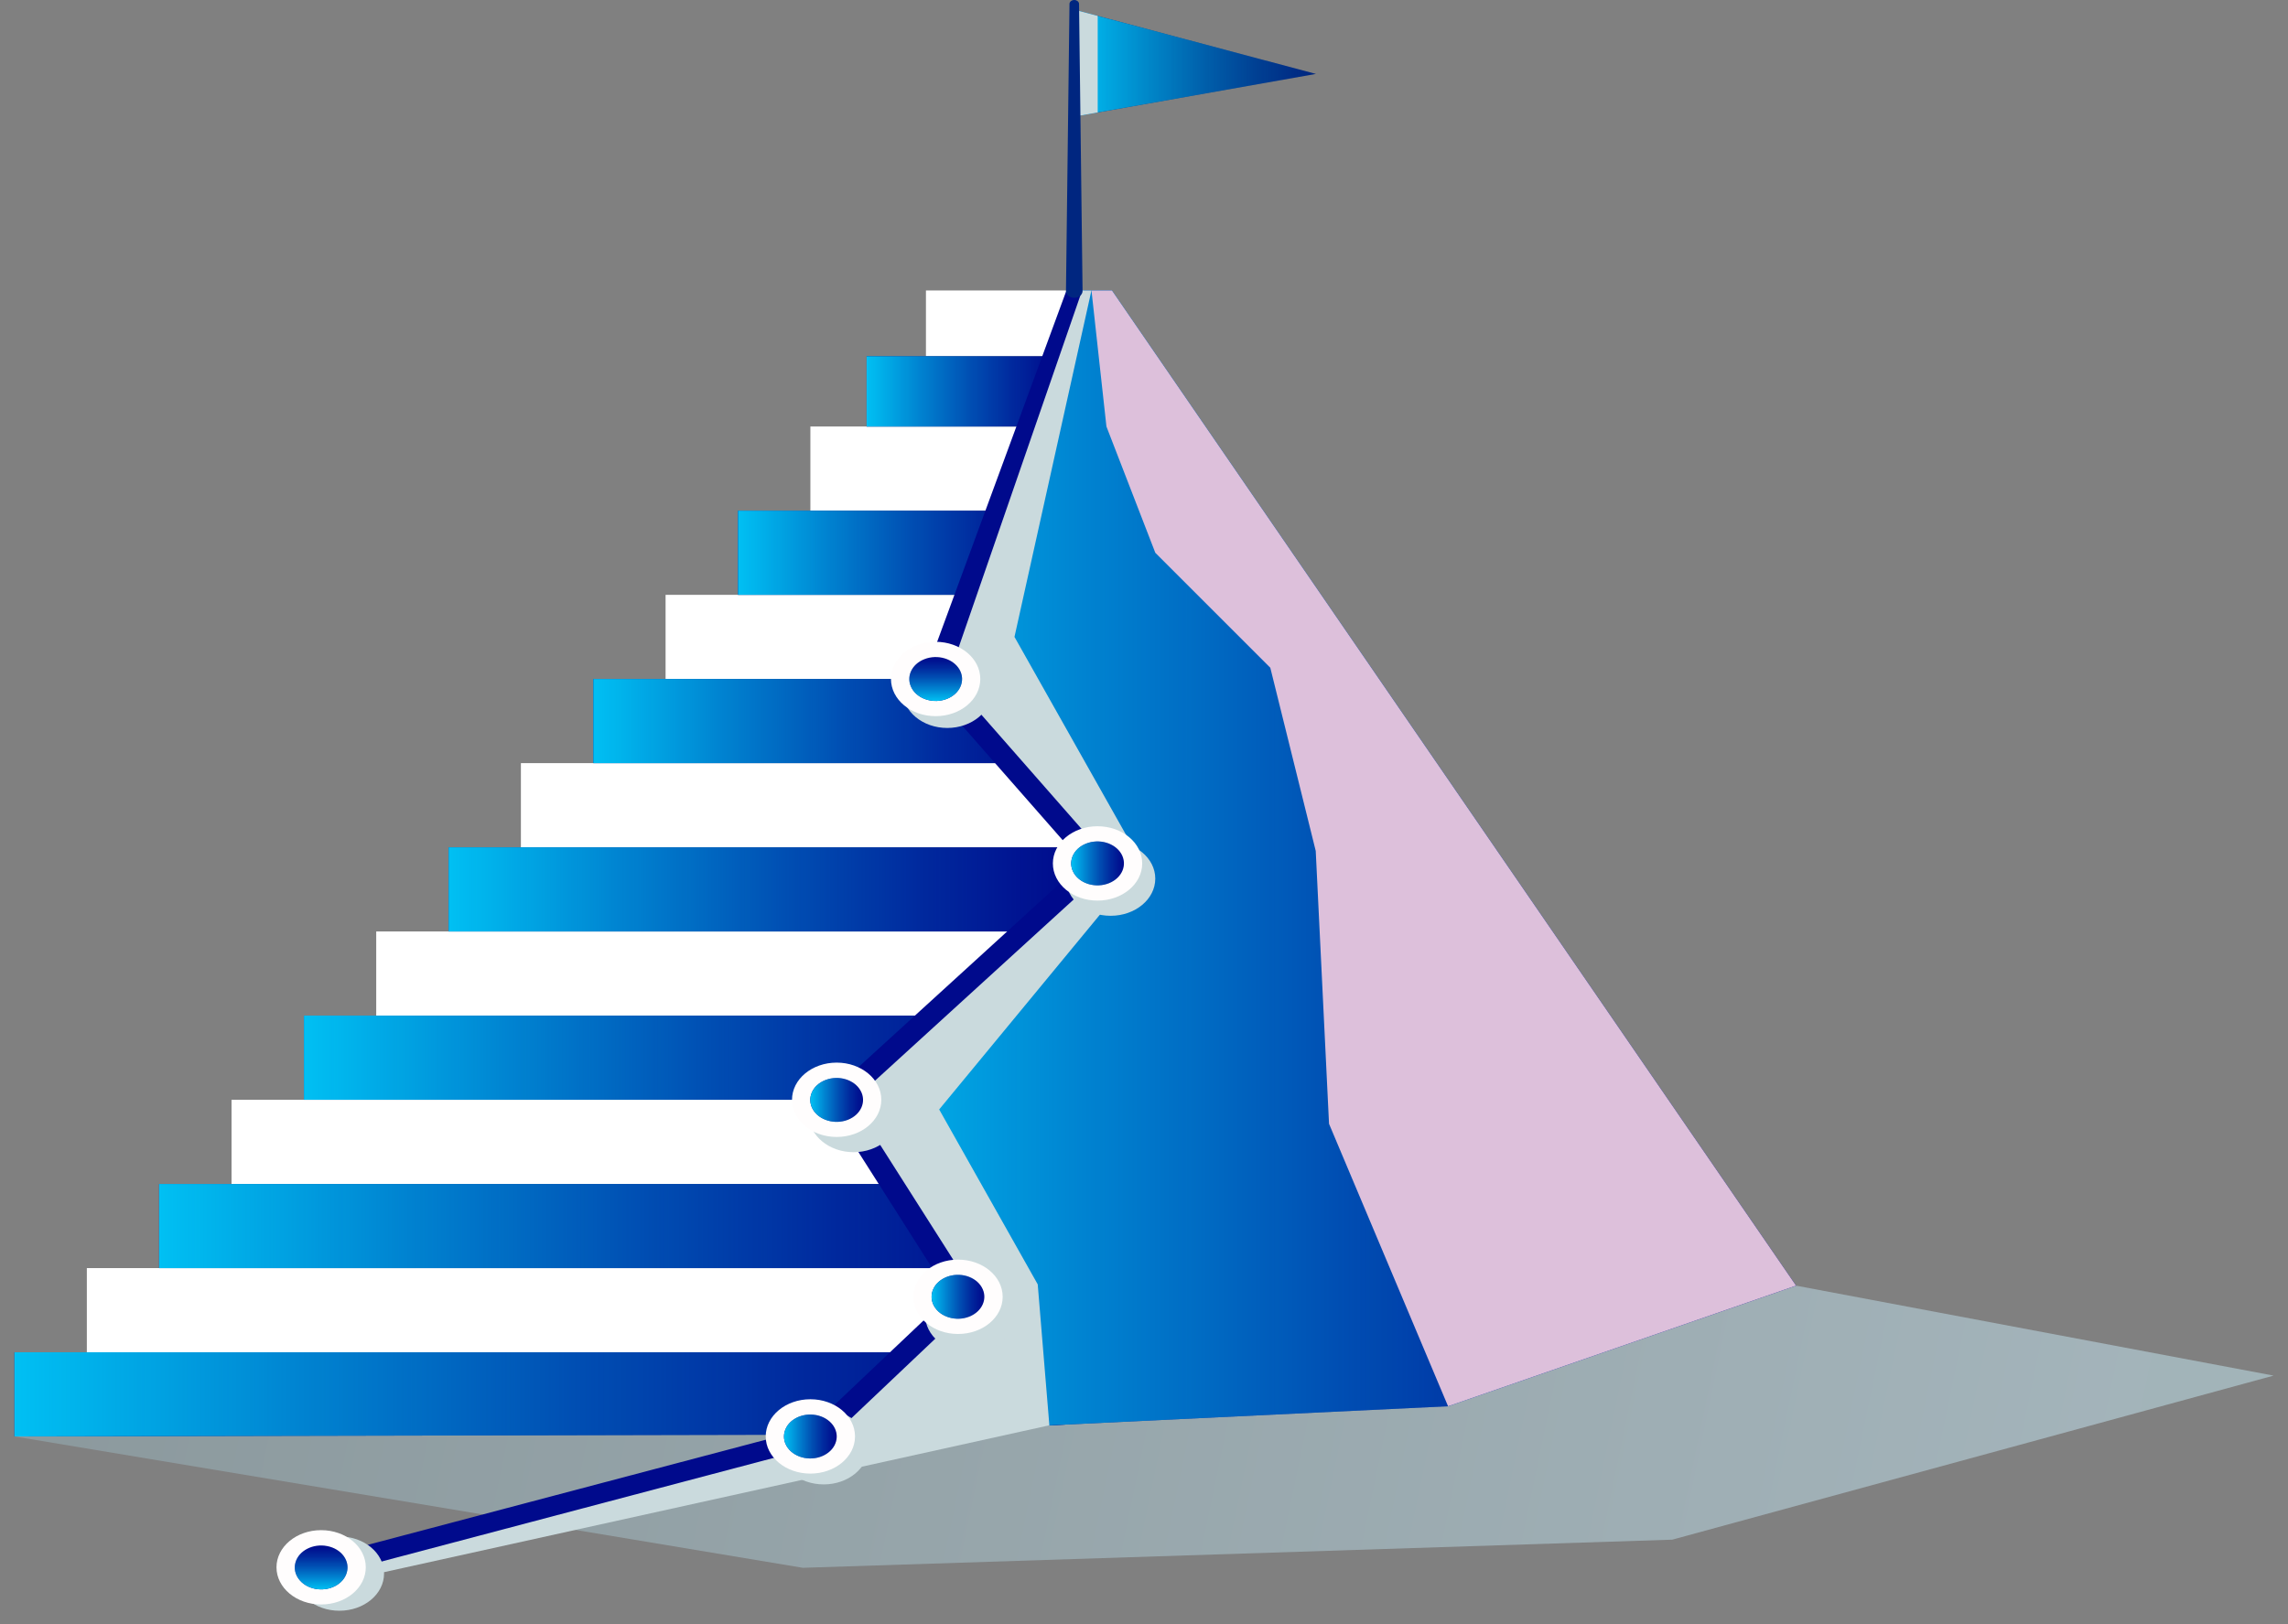 <svg width="69" height="49" viewBox="0 0 69 49" fill="none" xmlns="http://www.w3.org/2000/svg">
<rect x="0" y="0" width="69" height="49" fill="#808080" stroke="none"/>
<path style="mix-blend-mode:multiply" opacity="0.5" d="M68.566 41.497L50.431 46.446L24.212 47.295L0.436 43.332L54.164 38.783L68.566 41.497Z" fill="url(#paint0_linear_3941_8926)"/>
<path d="M39.686 2.23L33.104 3.392L32.397 3.517V0.292L33.104 0.48L39.686 2.23Z" fill="#002680"/>
<path d="M39.686 2.23L33.104 3.392L32.397 3.517V0.292L33.104 0.48L39.686 2.23Z" fill="url(#paint1_linear_3941_8926)"/>
<g style="mix-blend-mode:multiply">
<path d="M33.104 0.48V3.392L32.397 3.517V0.292L33.104 0.48Z" fill="#CADADD"/>
</g>
<path d="M32.685 8.762H27.924V10.746H32.685V8.762Z" fill="white"/>
<path d="M31.997 12.866H24.439V15.405H31.997V12.866Z" fill="white"/>
<path d="M31.994 17.944H20.072V20.483H31.994V17.944Z" fill="white"/>
<path d="M32.596 23.021H15.709V25.56H32.596V23.021Z" fill="white"/>
<path d="M31.995 28.099H11.346V30.638H31.995V28.099Z" fill="white"/>
<path d="M31.996 33.176H6.982V35.715H31.996V33.176Z" fill="white"/>
<path d="M31.997 38.254H2.619V40.793H31.997V38.254Z" fill="white"/>
<path d="M31.996 10.746H26.135V12.867H31.996V10.746Z" fill="#000A8C"/>
<path d="M31.995 15.405H22.256V17.944H31.995V15.405Z" fill="#000A8C"/>
<path d="M31.996 20.482H17.893V23.021H31.996V20.482Z" fill="#000A8C"/>
<path d="M32.599 25.56H13.529V28.099H32.599V25.56Z" fill="#000A8C"/>
<path d="M31.998 30.637H9.166V33.176H31.998V30.637Z" fill="#000A8C"/>
<path d="M31.995 35.716H4.799V38.255H31.995V35.716Z" fill="#000A8C"/>
<path d="M32.146 42.972L25.782 43.277L0.436 43.332V40.793H31.996L32.146 42.972Z" fill="#000A8C"/>
<path d="M31.996 10.746H26.135V12.867H31.996V10.746Z" fill="url(#paint2_linear_3941_8926)"/>
<path d="M31.995 15.405H22.256V17.944H31.995V15.405Z" fill="url(#paint3_linear_3941_8926)"/>
<path d="M31.996 20.482H17.893V23.021H31.996V20.482Z" fill="url(#paint4_linear_3941_8926)"/>
<path d="M32.599 25.56H13.529V28.099H32.599V25.56Z" fill="url(#paint5_linear_3941_8926)"/>
<path d="M31.998 30.637H9.166V33.176H31.998V30.637Z" fill="url(#paint6_linear_3941_8926)"/>
<path d="M31.995 35.716H4.799V38.255H31.995V35.716Z" fill="url(#paint7_linear_3941_8926)"/>
<path d="M32.146 42.972L25.782 43.277L0.436 43.332V40.793H31.996L32.146 42.972Z" fill="url(#paint8_linear_3941_8926)"/>
<path d="M54.166 38.783L43.67 42.422L24.631 43.332L29.067 39.126L25.285 33.177L33.1 26.047L28.218 20.482L32.223 9.253L32.398 8.762H33.534L54.166 38.783Z" fill="#000A8C"/>
<path d="M54.166 38.783L43.67 42.422L24.631 43.332L29.067 39.126L25.285 33.177L33.1 26.047L28.218 20.482L32.223 9.253L32.398 8.762H33.534L54.166 38.783Z" fill="url(#paint9_linear_3941_8926)"/>
<g style="mix-blend-mode:multiply">
<path d="M54.165 38.783L43.67 42.422L40.08 33.901L39.679 25.669L38.309 20.143L34.841 16.675L33.367 12.866L32.916 8.762H33.533L54.165 38.783Z" fill="#DDC0DB"/>
</g>
<g style="mix-blend-mode:multiply">
<path d="M10.483 47.669L31.646 42.996L31.295 38.744L28.323 33.468L34.445 26.047L30.594 19.213L32.915 8.762H32.579L28.218 20.756L33.4 26.047L25.234 33.177L29.066 39.126L24.708 43.186L8.893 47.28L10.483 47.669Z" fill="#CADADD"/>
</g>
<path d="M9.58 47.001L24.522 43.053L24.365 43.139L28.801 38.934L28.755 39.263L24.972 33.313L24.857 33.132L25.023 32.98L32.838 25.85L32.814 26.218L27.933 20.655L27.829 20.537L27.88 20.399L32.173 8.731L32.607 8.838L28.552 20.565L28.499 20.31L33.38 25.874L33.55 26.067L33.356 26.243L25.541 33.373L25.592 33.04L29.375 38.989L29.488 39.168L29.328 39.319L24.892 43.524L24.827 43.585L24.734 43.609L9.792 47.558L9.58 47.001Z" fill="#000A8C"/>
<g style="mix-blend-mode:multiply">
<path d="M33.493 27.626C34.237 27.626 34.84 27.124 34.84 26.505C34.84 25.886 34.237 25.384 33.493 25.384C32.749 25.384 32.147 25.886 32.147 26.505C32.147 27.124 32.749 27.626 33.493 27.626Z" fill="#CADADD"/>
</g>
<g style="mix-blend-mode:multiply">
<path d="M25.743 34.757C26.487 34.757 27.09 34.255 27.09 33.636C27.09 33.017 26.487 32.515 25.743 32.515C25 32.515 24.396 33.017 24.396 33.636C24.396 34.255 25 34.757 25.743 34.757Z" fill="#CADADD"/>
</g>
<g style="mix-blend-mode:multiply">
<path d="M29.247 40.792C29.991 40.792 30.594 40.29 30.594 39.671C30.594 39.052 29.991 38.55 29.247 38.55C28.503 38.55 27.9 39.052 27.9 39.671C27.9 40.29 28.503 40.792 29.247 40.792Z" fill="#CADADD"/>
</g>
<g style="mix-blend-mode:multiply">
<path d="M24.841 44.779C25.585 44.779 26.188 44.277 26.188 43.657C26.188 43.038 25.585 42.536 24.841 42.536C24.097 42.536 23.494 43.038 23.494 43.657C23.494 44.277 24.097 44.779 24.841 44.779Z" fill="#CADADD"/>
</g>
<g style="mix-blend-mode:multiply">
<path d="M10.235 48.59C10.979 48.59 11.582 48.088 11.582 47.469C11.582 46.85 10.979 46.348 10.235 46.348C9.492 46.348 8.889 46.85 8.889 47.469C8.889 48.088 9.492 48.59 10.235 48.59Z" fill="#CADADD"/>
</g>
<g style="mix-blend-mode:multiply">
<path d="M28.567 21.96C29.311 21.96 29.914 21.458 29.914 20.839C29.914 20.22 29.311 19.718 28.567 19.718C27.824 19.718 27.221 20.22 27.221 20.839C27.221 21.458 27.824 21.96 28.567 21.96Z" fill="#CADADD"/>
</g>
<path d="M25.232 34.298C25.975 34.298 26.578 33.796 26.578 33.177C26.578 32.557 25.975 32.055 25.232 32.055C24.488 32.055 23.885 32.557 23.885 33.177C23.885 33.796 24.488 34.298 25.232 34.298Z" fill="#FFFDFD"/>
<path d="M25.569 33.78C25.967 33.625 26.139 33.23 25.952 32.899C25.766 32.568 25.292 32.425 24.894 32.581C24.496 32.736 24.325 33.13 24.511 33.461C24.698 33.792 25.172 33.935 25.569 33.78Z" fill="#000A8C"/>
<path d="M25.569 33.78C25.967 33.625 26.139 33.23 25.952 32.899C25.766 32.568 25.292 32.425 24.894 32.581C24.496 32.736 24.325 33.13 24.511 33.461C24.698 33.792 25.172 33.935 25.569 33.78Z" fill="url(#paint10_linear_3941_8926)"/>
<path d="M28.892 40.241C29.636 40.241 30.238 39.739 30.238 39.12C30.238 38.5 29.636 37.998 28.892 37.998C28.148 37.998 27.545 38.5 27.545 39.12C27.545 39.739 28.148 40.241 28.892 40.241Z" fill="#FFFDFD"/>
<path d="M29.232 39.717C29.628 39.56 29.797 39.165 29.608 38.834C29.42 38.504 28.945 38.364 28.549 38.521C28.152 38.678 27.983 39.073 28.172 39.403C28.36 39.734 28.835 39.874 29.232 39.717Z" fill="#000A8C"/>
<path d="M29.232 39.717C29.628 39.56 29.797 39.165 29.608 38.834C29.42 38.504 28.945 38.364 28.549 38.521C28.152 38.678 27.983 39.073 28.172 39.403C28.36 39.734 28.835 39.874 29.232 39.717Z" fill="url(#paint11_linear_3941_8926)"/>
<path d="M24.439 44.453C25.182 44.453 25.785 43.951 25.785 43.332C25.785 42.712 25.182 42.21 24.439 42.21C23.695 42.21 23.092 42.712 23.092 43.332C23.092 43.951 23.695 44.453 24.439 44.453Z" fill="#FFFDFD"/>
<path d="M25.214 43.481C25.312 43.124 25.043 42.769 24.615 42.688C24.187 42.607 23.76 42.83 23.663 43.187C23.565 43.543 23.834 43.898 24.262 43.98C24.69 44.061 25.117 43.837 25.214 43.481Z" fill="#000A8C"/>
<path d="M25.214 43.481C25.312 43.124 25.043 42.769 24.615 42.688C24.187 42.607 23.76 42.83 23.663 43.187C23.565 43.543 23.834 43.898 24.262 43.98C24.69 44.061 25.117 43.837 25.214 43.481Z" fill="url(#paint12_linear_3941_8926)"/>
<path d="M9.685 48.401C10.428 48.401 11.031 47.899 11.031 47.28C11.031 46.661 10.428 46.159 9.685 46.159C8.941 46.159 8.338 46.661 8.338 47.28C8.338 47.899 8.941 48.401 9.685 48.401Z" fill="#FFFDFD"/>
<path d="M10.459 47.435C10.56 47.079 10.295 46.722 9.867 46.639C9.44 46.555 9.011 46.776 8.911 47.132C8.81 47.488 9.075 47.844 9.503 47.928C9.931 48.012 10.359 47.791 10.459 47.435Z" fill="#000A8C"/>
<path d="M10.459 47.435C10.56 47.079 10.295 46.722 9.867 46.639C9.44 46.555 9.011 46.776 8.911 47.132C8.81 47.488 9.075 47.844 9.503 47.928C9.931 48.012 10.359 47.791 10.459 47.435Z" fill="url(#paint13_linear_3941_8926)"/>
<path d="M32.541 0.111L32.647 8.762C32.65 8.79 32.645 8.818 32.633 8.845C32.622 8.872 32.604 8.896 32.581 8.917C32.558 8.938 32.53 8.955 32.498 8.966C32.467 8.978 32.434 8.984 32.4 8.984C32.365 8.984 32.332 8.979 32.3 8.968C32.269 8.957 32.24 8.941 32.217 8.92C32.193 8.9 32.175 8.875 32.163 8.849C32.151 8.822 32.145 8.794 32.147 8.766V8.762L32.253 0.111C32.256 0.081 32.272 0.053 32.299 0.032C32.326 0.012 32.361 0 32.397 0C32.433 0 32.468 0.012 32.495 0.032C32.522 0.053 32.538 0.081 32.541 0.111Z" fill="#002680"/>
<path d="M33.099 27.168C33.843 27.168 34.446 26.666 34.446 26.047C34.446 25.427 33.843 24.925 33.099 24.925C32.355 24.925 31.752 25.427 31.752 26.047C31.752 26.666 32.355 27.168 33.099 27.168Z" fill="#FFFDFD"/>
<path d="M33.446 26.642C33.841 26.483 34.007 26.087 33.816 25.757C33.624 25.428 33.149 25.29 32.753 25.449C32.358 25.608 32.192 26.005 32.383 26.334C32.575 26.663 33.05 26.801 33.446 26.642Z" fill="#000A8C"/>
<path d="M33.446 26.642C33.841 26.483 34.007 26.087 33.816 25.757C33.624 25.428 33.149 25.29 32.753 25.449C32.358 25.608 32.192 26.005 32.383 26.334C32.575 26.663 33.05 26.801 33.446 26.642Z" fill="url(#paint14_linear_3941_8926)"/>
<path d="M28.216 21.604C28.96 21.604 29.563 21.102 29.563 20.482C29.563 19.863 28.96 19.361 28.216 19.361C27.472 19.361 26.869 19.863 26.869 20.482C26.869 21.102 27.472 21.604 28.216 21.604Z" fill="#FFFDFD"/>
<path d="M28.559 21.081C28.956 20.925 29.125 20.53 28.937 20.199C28.748 19.869 28.274 19.728 27.877 19.885C27.48 20.041 27.311 20.436 27.499 20.767C27.687 21.097 28.162 21.238 28.559 21.081Z" fill="#000A8C"/>
<path d="M28.559 21.081C28.956 20.925 29.125 20.53 28.937 20.199C28.748 19.869 28.274 19.728 27.877 19.885C27.48 20.041 27.311 20.436 27.499 20.767C27.687 21.097 28.162 21.238 28.559 21.081Z" fill="url(#paint15_linear_3941_8926)"/>
<defs>
<linearGradient id="paint0_linear_3941_8926" x1="64.707" y1="46.709" x2="-0.577" y2="33.163" gradientUnits="userSpaceOnUse">
<stop stop-color="#C4E7F2"/>
<stop offset="0.03" stop-color="#C6E7F4"/>
<stop offset="1" stop-color="#95B0B8"/>
</linearGradient>
<linearGradient id="paint1_linear_3941_8926" x1="32.397" y1="1.905" x2="39.686" y2="1.905" gradientUnits="userSpaceOnUse">
<stop stop-color="#00C0F3"/>
<stop offset="0.27" stop-color="#00C0F3" stop-opacity="0.67"/>
<stop offset="0.53" stop-color="#00C0F3" stop-opacity="0.38"/>
<stop offset="0.75" stop-color="#00C0F3" stop-opacity="0.17"/>
<stop offset="0.91" stop-color="#00C0F3" stop-opacity="0.05"/>
<stop offset="1" stop-color="#00C0F3" stop-opacity="0"/>
</linearGradient>
<linearGradient id="paint2_linear_3941_8926" x1="26.135" y1="11.806" x2="31.996" y2="11.806" gradientUnits="userSpaceOnUse">
<stop stop-color="#00C0F3"/>
<stop offset="0.27" stop-color="#00C0F3" stop-opacity="0.67"/>
<stop offset="0.53" stop-color="#00C0F3" stop-opacity="0.38"/>
<stop offset="0.75" stop-color="#00C0F3" stop-opacity="0.17"/>
<stop offset="0.91" stop-color="#00C0F3" stop-opacity="0.05"/>
<stop offset="1" stop-color="#00C0F3" stop-opacity="0"/>
</linearGradient>
<linearGradient id="paint3_linear_3941_8926" x1="22.256" y1="16.674" x2="31.995" y2="16.674" gradientUnits="userSpaceOnUse">
<stop stop-color="#00C0F3"/>
<stop offset="0.27" stop-color="#00C0F3" stop-opacity="0.67"/>
<stop offset="0.53" stop-color="#00C0F3" stop-opacity="0.38"/>
<stop offset="0.75" stop-color="#00C0F3" stop-opacity="0.17"/>
<stop offset="0.91" stop-color="#00C0F3" stop-opacity="0.05"/>
<stop offset="1" stop-color="#00C0F3" stop-opacity="0"/>
</linearGradient>
<linearGradient id="paint4_linear_3941_8926" x1="17.893" y1="21.752" x2="31.996" y2="21.752" gradientUnits="userSpaceOnUse">
<stop stop-color="#00C0F3"/>
<stop offset="0.27" stop-color="#00C0F3" stop-opacity="0.67"/>
<stop offset="0.53" stop-color="#00C0F3" stop-opacity="0.38"/>
<stop offset="0.75" stop-color="#00C0F3" stop-opacity="0.17"/>
<stop offset="0.91" stop-color="#00C0F3" stop-opacity="0.05"/>
<stop offset="1" stop-color="#00C0F3" stop-opacity="0"/>
</linearGradient>
<linearGradient id="paint5_linear_3941_8926" x1="13.529" y1="26.83" x2="32.599" y2="26.83" gradientUnits="userSpaceOnUse">
<stop stop-color="#00C0F3"/>
<stop offset="0.27" stop-color="#00C0F3" stop-opacity="0.67"/>
<stop offset="0.53" stop-color="#00C0F3" stop-opacity="0.38"/>
<stop offset="0.75" stop-color="#00C0F3" stop-opacity="0.17"/>
<stop offset="0.91" stop-color="#00C0F3" stop-opacity="0.05"/>
<stop offset="1" stop-color="#00C0F3" stop-opacity="0"/>
</linearGradient>
<linearGradient id="paint6_linear_3941_8926" x1="9.166" y1="31.907" x2="31.997" y2="31.907" gradientUnits="userSpaceOnUse">
<stop stop-color="#00C0F3"/>
<stop offset="0.27" stop-color="#00C0F3" stop-opacity="0.67"/>
<stop offset="0.53" stop-color="#00C0F3" stop-opacity="0.38"/>
<stop offset="0.75" stop-color="#00C0F3" stop-opacity="0.17"/>
<stop offset="0.91" stop-color="#00C0F3" stop-opacity="0.05"/>
<stop offset="1" stop-color="#00C0F3" stop-opacity="0"/>
</linearGradient>
<linearGradient id="paint7_linear_3941_8926" x1="4.799" y1="36.985" x2="31.995" y2="36.985" gradientUnits="userSpaceOnUse">
<stop stop-color="#00C0F3"/>
<stop offset="0.27" stop-color="#00C0F3" stop-opacity="0.67"/>
<stop offset="0.53" stop-color="#00C0F3" stop-opacity="0.38"/>
<stop offset="0.75" stop-color="#00C0F3" stop-opacity="0.17"/>
<stop offset="0.91" stop-color="#00C0F3" stop-opacity="0.05"/>
<stop offset="1" stop-color="#00C0F3" stop-opacity="0"/>
</linearGradient>
<linearGradient id="paint8_linear_3941_8926" x1="0.436" y1="42.062" x2="32.146" y2="42.062" gradientUnits="userSpaceOnUse">
<stop stop-color="#00C0F3"/>
<stop offset="0.27" stop-color="#00C0F3" stop-opacity="0.67"/>
<stop offset="0.53" stop-color="#00C0F3" stop-opacity="0.38"/>
<stop offset="0.75" stop-color="#00C0F3" stop-opacity="0.17"/>
<stop offset="0.91" stop-color="#00C0F3" stop-opacity="0.05"/>
<stop offset="1" stop-color="#00C0F3" stop-opacity="0"/>
</linearGradient>
<linearGradient id="paint9_linear_3941_8926" x1="24.631" y1="26.047" x2="54.166" y2="26.047" gradientUnits="userSpaceOnUse">
<stop stop-color="#00C0F3"/>
<stop offset="0.27" stop-color="#00C0F3" stop-opacity="0.67"/>
<stop offset="0.53" stop-color="#00C0F3" stop-opacity="0.38"/>
<stop offset="0.75" stop-color="#00C0F3" stop-opacity="0.17"/>
<stop offset="0.91" stop-color="#00C0F3" stop-opacity="0.05"/>
<stop offset="1" stop-color="#00C0F3" stop-opacity="0"/>
</linearGradient>
<linearGradient id="paint10_linear_3941_8926" x1="24.441" y1="33.178" x2="26.031" y2="33.178" gradientUnits="userSpaceOnUse">
<stop stop-color="#00C0F3"/>
<stop offset="0.27" stop-color="#00C0F3" stop-opacity="0.67"/>
<stop offset="0.53" stop-color="#00C0F3" stop-opacity="0.38"/>
<stop offset="0.75" stop-color="#00C0F3" stop-opacity="0.17"/>
<stop offset="0.91" stop-color="#00C0F3" stop-opacity="0.05"/>
<stop offset="1" stop-color="#00C0F3" stop-opacity="0"/>
</linearGradient>
<linearGradient id="paint11_linear_3941_8926" x1="28.094" y1="39.119" x2="29.684" y2="39.119" gradientUnits="userSpaceOnUse">
<stop stop-color="#00C0F3"/>
<stop offset="0.27" stop-color="#00C0F3" stop-opacity="0.67"/>
<stop offset="0.53" stop-color="#00C0F3" stop-opacity="0.38"/>
<stop offset="0.75" stop-color="#00C0F3" stop-opacity="0.17"/>
<stop offset="0.91" stop-color="#00C0F3" stop-opacity="0.05"/>
<stop offset="1" stop-color="#00C0F3" stop-opacity="0"/>
</linearGradient>
<linearGradient id="paint12_linear_3941_8926" x1="23.646" y1="43.333" x2="25.236" y2="43.333" gradientUnits="userSpaceOnUse">
<stop stop-color="#00C0F3"/>
<stop offset="0.27" stop-color="#00C0F3" stop-opacity="0.67"/>
<stop offset="0.53" stop-color="#00C0F3" stop-opacity="0.38"/>
<stop offset="0.75" stop-color="#00C0F3" stop-opacity="0.17"/>
<stop offset="0.91" stop-color="#00C0F3" stop-opacity="0.05"/>
<stop offset="1" stop-color="#00C0F3" stop-opacity="0"/>
</linearGradient>
<linearGradient id="paint13_linear_3941_8926" x1="9.689" y1="47.944" x2="9.689" y2="46.621" gradientUnits="userSpaceOnUse">
<stop stop-color="#00C0F3"/>
<stop offset="0.27" stop-color="#00C0F3" stop-opacity="0.67"/>
<stop offset="0.53" stop-color="#00C0F3" stop-opacity="0.38"/>
<stop offset="0.75" stop-color="#00C0F3" stop-opacity="0.17"/>
<stop offset="0.91" stop-color="#00C0F3" stop-opacity="0.05"/>
<stop offset="1" stop-color="#00C0F3" stop-opacity="0"/>
</linearGradient>
<linearGradient id="paint14_linear_3941_8926" x1="32.304" y1="26.046" x2="33.894" y2="26.046" gradientUnits="userSpaceOnUse">
<stop stop-color="#00C0F3"/>
<stop offset="0.27" stop-color="#00C0F3" stop-opacity="0.67"/>
<stop offset="0.53" stop-color="#00C0F3" stop-opacity="0.38"/>
<stop offset="0.75" stop-color="#00C0F3" stop-opacity="0.17"/>
<stop offset="0.91" stop-color="#00C0F3" stop-opacity="0.05"/>
<stop offset="1" stop-color="#00C0F3" stop-opacity="0"/>
</linearGradient>
<linearGradient id="paint15_linear_3941_8926" x1="28.219" y1="21.145" x2="28.219" y2="19.82" gradientUnits="userSpaceOnUse">
<stop stop-color="#00C0F3"/>
<stop offset="0.27" stop-color="#00C0F3" stop-opacity="0.67"/>
<stop offset="0.53" stop-color="#00C0F3" stop-opacity="0.38"/>
<stop offset="0.75" stop-color="#00C0F3" stop-opacity="0.17"/>
<stop offset="0.91" stop-color="#00C0F3" stop-opacity="0.05"/>
<stop offset="1" stop-color="#00C0F3" stop-opacity="0"/>
</linearGradient>
</defs>
</svg>
